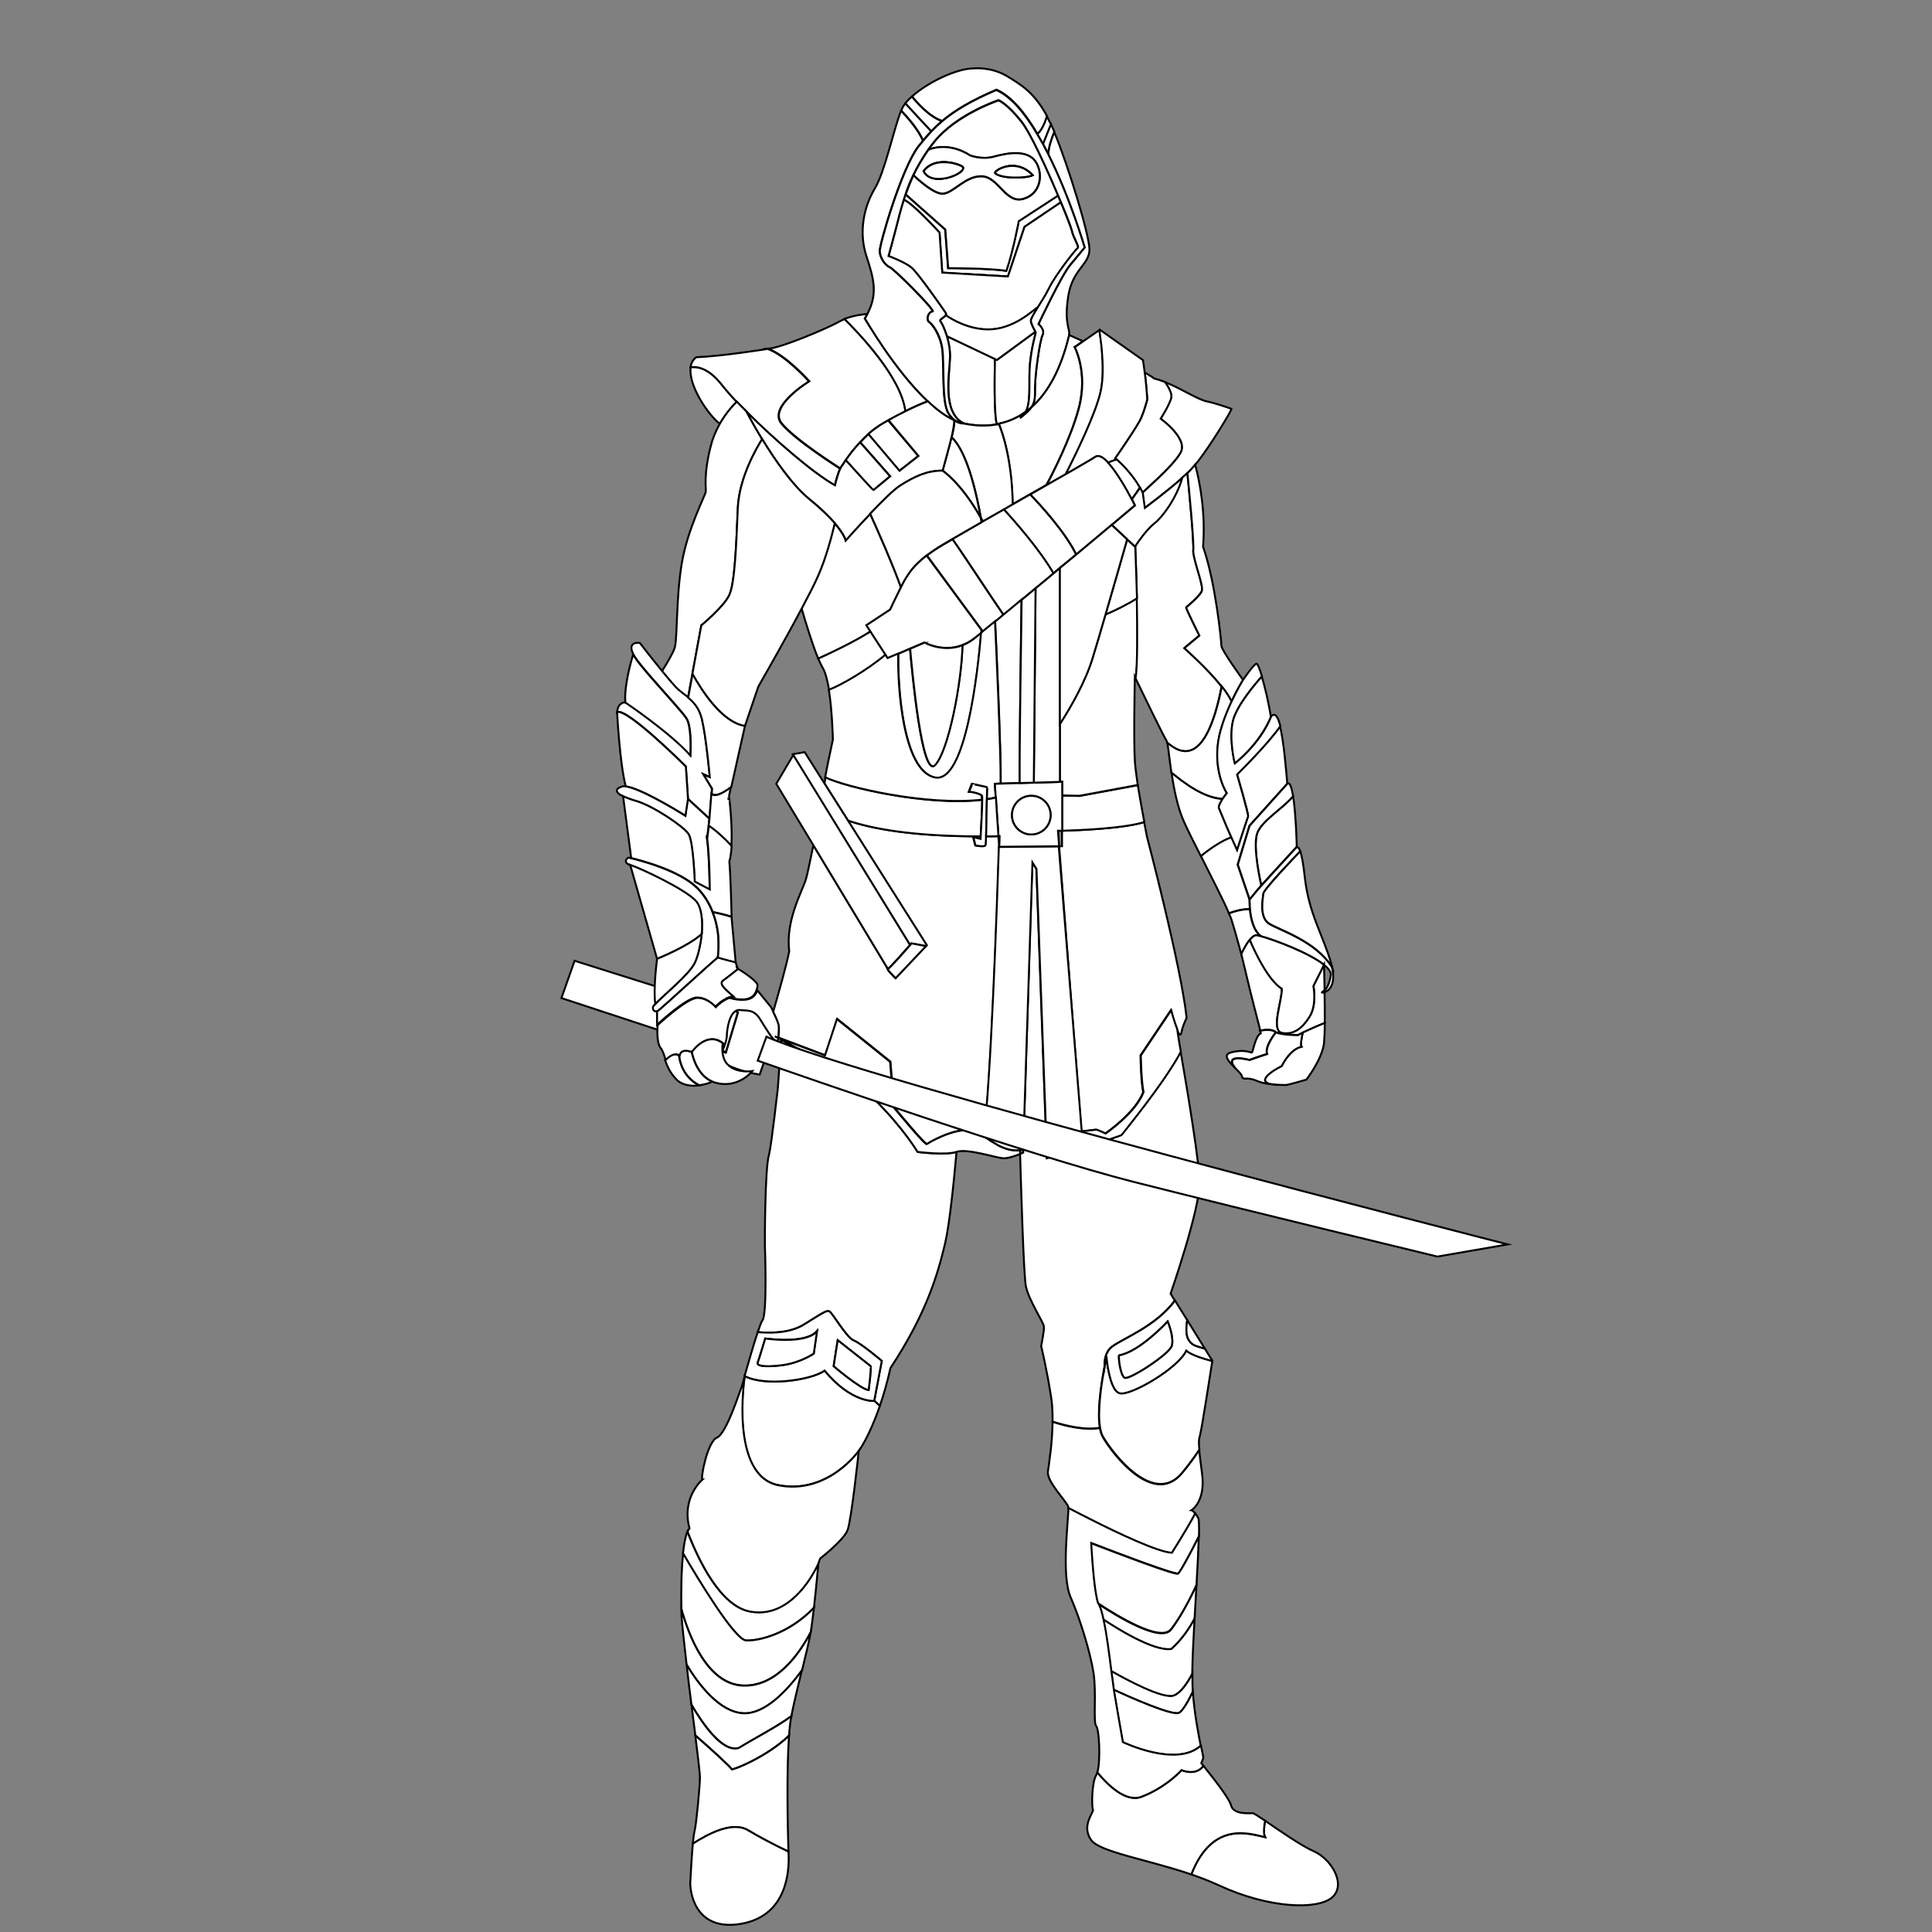 <?xml version="1.0" encoding="utf-8"?>
<!-- Generator: Adobe Illustrator 25.2.0, SVG Export Plug-In . SVG Version: 6.00 Build 0)  -->
<svg version="1.1" baseProfile="tiny" id="Layer_1" xmlns="http://www.w3.org/2000/svg" xmlns:xlink="http://www.w3.org/1999/xlink"
	 x="0px" y="0px" viewBox="0 0 1000 1000" overflow="visible" xml:space="preserve">
<rect x="0" y="0" width="1000" height="1000" fill="#808080" stroke="none"/>
<path fill="#FFFFFF" stroke="#000000" stroke-miterlimit="10" d="M402.4,530.3l-2,5.7l-4.5,12.5l-2.7,7.7c0,0-24.5-3.7-22.4-12.9
	l4.9,1.6l6.2-20.6l-4.2-1.3c1.2-0.9,3.6-1.4,8.2-0.6C396.1,524.2,402.4,530.3,402.4,530.3z"/>
<polygon fill="#FFFFFF" stroke="#000000" stroke-miterlimit="10" points="381.9,523.9 375.7,544.5 370.8,543 290.6,516.6 
	297.4,497.3 377.7,522.6 "/>
<path fill="#FFFFFF" stroke="#000000" stroke-miterlimit="10" d="M516,219.6c-5.6,1-11.5,0.8-17.3-0.5c-11.2-5.7-7.1-25.5-7-34.2
	c0.1-3.8-0.7-7.7-1.6-10.9l24.9,11.7C514.8,194.6,514.5,215.1,516,219.6z"/>
<path fill="#FFFFFF" stroke="#000000" stroke-miterlimit="10" d="M532.9,192c-0.3,8,0.6,16.2-1.9,21.1h0c-4.4,3.2-9.1,5.2-14,6.2
	c-0.3,0.1-0.7,0.1-1,0.2c-1.5-4.5-1.2-25-1-33.8l1.1,0.5l19.8-14.5c0.1,0.2,0.2,0.4,0.2,0.5C536.1,172.8,533.2,181.7,532.9,192z"/>
<path fill="#FFFFFF" stroke="#000000" stroke-miterlimit="10" d="M553.4,173.4c0,0,0,0.1,0,0.1c-4.3,18-11.2,30-19.5,37.3
	c1.9-2.8,1.8-5.5,1.8-9.9c0-7.1,2.5-24.8,3.9-27.4c1.4-2.7-2.1-5.7-2.1-5.7s11.8-25.1,16.4-30.6c4.6-5.5,7.5-9.1,7.5-9.1
	s-7.4-25.5-18.8-48.2v0c0.1-3.7,1.7-8.3,3.1-11.5c7.4,17.8,18.2,53.5,18.2,60.7c0,8-8.9,10.2-11,24.4
	C550.7,167.5,554,170.5,553.4,173.4z"/>
<path fill="#FFFFFF" stroke="#000000" stroke-miterlimit="10" d="M493.9,217.4c0,0,0,0.1,0,0.1c-4.5-2-9.2-5.5-13.8-9.8
	c-17.1-16-32.5-42.8-32.5-42.8c0.5-0.8,0.9-1.6,1.3-2.3c5.4-10.3,3.6-17.8-0.4-29.9c-4.3-13-1.1-26.2,4.3-35.1
	c5.2-8.6,9.8-30.9,13.6-40.3c3.5,3.7,9.1,10.1,11.3,15.6c-0.8,0.9-1.5,1.9-2.3,2.8c-8.7,11.1-20.3,51-20.1,54.4
	c0.2,3.4,2.7,7.1,5.2,8.2c2.5,1.1,22.1,20.9,22.3,22.8c-3,0.7-3.2,4.8-2,5.5c1.2,0.7,5.5,5.9,6.8,13.5c1.2,7.7-0.4,27.8,3.2,33.7
	C491.8,215.5,492.9,216.6,493.9,217.4z"/>
<path fill="#FFFFFF" stroke="#000000" stroke-miterlimit="10" d="M542,60.2c-1.4,4.2-3,7.5-5,9.1c-6.3-10.7-13.5-19.5-21.2-22.9
	c-13.3,5.7-21.8,10.8-28.1,16.2c-6.7-2.2-13-9.4-15.6-12.7c8.1-7.3,23.1-14.5,31.9-14.5c0,0,8.8-1,17.2,4
	C528.9,44.1,535.3,47.9,542,60.2z"/>
<path fill="#FFFFFF" stroke="#000000" stroke-miterlimit="10" d="M487.6,62.7c-2.1,1.7-3.9,3.5-5.6,5.3c-3-3.1-10.5-11.3-13.4-14.5
	c0.9-1.2,2.1-2.4,3.4-3.5C474.7,53.3,481,60.5,487.6,62.7z"/>
<path fill="#FFFFFF" stroke="#000000" stroke-miterlimit="10" d="M482,68c-1.5,1.5-2.9,3.1-4.2,4.8c-2.2-5.5-7.8-11.9-11.3-15.6
	c0.2-0.3,0.3-0.7,0.4-1c0.4-0.9,1-1.8,1.7-2.7C471.5,56.7,479,64.9,482,68z"/>
<path fill="#FFFFFF" stroke="#000000" stroke-miterlimit="10" d="M544,64.4l-4.1,10.2c-1-1.8-2-3.5-3-5.2c2-1.6,3.6-4.8,5-9.1
	c0.5,0.9,0.9,1.8,1.4,2.8C543.6,63.4,543.8,63.9,544,64.4z"/>
<path fill="#FFFFFF" stroke="#000000" stroke-miterlimit="10" d="M545.7,68.2c-1.4,3.2-3,7.9-3.1,11.5c-0.9-1.8-1.8-3.5-2.7-5.2
	l4.1-10.2C544.6,65.5,545.1,66.8,545.7,68.2z"/>
<path fill="#FFFFFF" stroke="#000000" stroke-miterlimit="10" d="M549.1,104.7l-18.8,12.7l-8.6,25.7l-34-2l-1.4-20.7
	c0,0-13.9-15.3-18.5-17c0.3-0.9,0.6-1.8,0.9-2.8l20.5,18.2l1.5,20c0,0,22,0,30.1,1.4c3.6-10.5,6.4-25.7,6.4-25.7l20.4-13.3
	C548.2,102.4,548.7,103.6,549.1,104.7z"/>
<path fill="#FFFFFF" stroke="#000000" stroke-miterlimit="10" d="M557.8,128.6c-1.1,0.7-11.6,14.1-14.8,20.7
	c-1.5,3.1-3.7,6.6-5.6,9.6v0c-2.8,1.9-13,12-26.3,11.7c-10.1-0.2-18.2-5-21.6-7.4c0.2-0.4,0.3-0.7,0-1.1
	c-1.1-1.8-14.1-20.3-17.5-23.3c-3.4-3-12.1-6.2-12.1-6.2s3.6-13.2,5.7-21.6c0.5-2.2,1.2-4.7,2.2-7.6c4.6,1.7,18.5,17,18.5,17
	l1.4,20.7l34,2l8.6-25.7l18.8-12.7c3.2,7.6,5.4,13.6,5.7,14.8C555.5,123.1,558.9,127.9,557.8,128.6z"/>
<path fill="#FFFFFF" stroke="#000000" stroke-miterlimit="10" d="M533.6,166c0,1.6,1.7,4.5,2.3,5.7L516,186.3l-1.1-0.5L490.1,174
	c-1.2-4.1-2.8-7.1-3.4-7.7c-0.8-0.8,2-1.9,2.8-3.2c3.4,2.4,11.6,7.2,21.6,7.4c13.3,0.2,23.5-9.8,26.3-11.7
	C535.3,162.2,533.6,165,533.6,166z"/>
<path fill="#FFFFFF" stroke="#000000" stroke-miterlimit="10" d="M547.7,101.2l-20.4,13.3c0,0-2.8,15.2-6.4,25.7
	c-8.1-1.4-30.1-1.4-30.1-1.4l-1.5-20l-20.5-18.2c1.1-3.1,2.4-6.4,4-9.9c2.9,2.8,10.6,9.6,15,9.6c5.5,0,11.9-9.5,20.6-9
	c8.6,0.5,12.2,14.5,21.5,11.6c9.3-2.8,10.2-13.5,5.9-19.5c-4.3-5.9-14.1-4.3-21-2.4c-6.8,1.9-12.8-0.6-12.8-0.6s-10.1-7.3-21.5-2.9
	c1-1.4,2-2.7,3.1-4.1C494.9,59.3,516.8,52,516.8,52s4.3,1.4,11.9,11C533.4,68.8,541.7,87,547.7,101.2z"/>
<path fill="#FFFFFF" stroke="#000000" stroke-miterlimit="10" d="M535.8,83.4c-4.3-5.9-14.1-4.3-21-2.4c-6.8,1.9-12.8-0.6-12.8-0.6
	s-10.1-7.3-21.5-2.9c-3.1,4.5-5.7,8.9-7.7,13.1c2.9,2.8,10.6,9.6,15,9.6c5.5,0,11.9-9.5,20.6-9c8.6,0.5,12.2,14.5,21.5,11.6
	C539.1,100,540,89.3,535.8,83.4z M478.1,88.6c5.5-7.6,17.8-4,20.2-2.2C500.6,89.6,482.4,97.3,478.1,88.6z M515.1,89.5
	c-0.9-0.9,10.3-8.5,19.4,1.1C531.4,92.3,518.1,92.6,515.1,89.5z"/>
<path fill="none" stroke="#000000" stroke-miterlimit="10" d="M498.3,86.3c2.3,3.2-15.9,11-20.2,2.2
	C483.6,80.9,495.9,84.5,498.3,86.3z"/>
<path fill="none" stroke="#000000" stroke-miterlimit="10" d="M534.5,90.7c-3.1,1.6-16.4,1.9-19.4-1.1
	C514.2,88.6,525.4,81.1,534.5,90.7z"/>
<path fill="#FFFFFF" stroke="#000000" stroke-miterlimit="10" d="M553.9,137.1c-4.6,5.5-16.4,30.6-16.4,30.6s3.6,3,2.1,5.7
	c-1.4,2.7-3.9,20.3-3.9,27.4c0,4.5,0.1,7.1-1.8,9.9c0,0,0,0,0,0c-0.9,0.8-1.9,1.6-2.9,2.3c2.5-4.9,1.6-13.1,1.9-21.1
	c0.4-10.3,3.2-19.2,3.2-19.8c0-0.1-0.1-0.3-0.2-0.5c-0.6-1.2-2.3-4.1-2.3-5.7c0-1,1.7-3.8,3.8-7.2v0c1.9-3,4.1-6.5,5.6-9.6
	c3.2-6.6,13.7-20,14.8-20.7c1.1-0.7-2.3-5.5-3-9.1c-0.2-1.2-2.5-7.2-5.7-14.8c-0.5-1.1-1-2.3-1.5-3.5c-6-14.2-14.3-32.3-18.9-38.2
	c-7.7-9.6-11.9-11-11.9-11s-21.9,7.3-33.3,21.6c-1.1,1.3-2.1,2.7-3.1,4.1c-3.1,4.5-5.7,8.9-7.7,13.1c-1.7,3.5-3,6.8-4,9.9
	c-0.3,1-0.6,1.9-0.9,2.8c-0.9,2.9-1.6,5.4-2.2,7.6c-2.1,8.4-5.7,21.6-5.7,21.6s8.7,3.2,12.1,6.2c3.4,3,16.4,21.6,17.5,23.3
	c0.2,0.4,0.2,0.8,0,1.1c-0.8,1.3-3.6,2.3-2.8,3.2c0.6,0.6,2.1,3.6,3.4,7.7c1,3.2,1.7,7,1.6,10.9c-0.2,8.7-4.3,28.5,7,34.2
	c-1.4-0.3-2.8-0.8-4.3-1.4c0,0,0,0,0,0c-0.1-0.1-0.3-0.2-0.4-0.3c-1-0.8-2.1-2-3.1-3.6c-3.6-5.9-2-26-3.2-33.7
	c-1.2-7.7-5.5-12.8-6.8-13.5c-1.2-0.7-1.1-4.8,2-5.5c-0.2-2-19.8-21.7-22.3-22.8c-2.5-1.1-5-4.8-5.2-8.2
	c-0.2-3.4,11.4-43.3,20.1-54.4c0.8-1,1.5-1.9,2.3-2.8c1.4-1.7,2.8-3.2,4.2-4.8c1.7-1.8,3.6-3.6,5.6-5.3c6.4-5.4,14.8-10.5,28.1-16.2
	c7.7,3.4,14.9,12.2,21.2,22.9c1,1.7,2,3.5,3,5.2c0.9,1.7,1.8,3.4,2.7,5.2v0c11.4,22.8,18.8,48.2,18.8,48.2S558.5,131.6,553.9,137.1z
	"/>
<path fill="#FFFFFF" stroke="#000000" stroke-miterlimit="10" d="M468.7,212.8c-2.9,1.5-5.9,3.1-8.9,4.7c-1.5,0.9-3,1.8-4.4,2.6
	c-2,1.3-4,2.8-5.9,4.5c-1.5,1.3-2.9,2.7-4.2,4.2c-3.1,3.3-5.7,6.7-7.5,9.3c-1.2,1.7-2,3-2.5,3.7c0,0,0,0-0.1,0.1
	c-0.2,0.3-0.3,0.5-0.3,0.5s-23.2-14.6-30.3-23.3c-7.1-8.7,14.3-21.8,14.3-21.8s-12.1-13.6-21.4-16.8c6.1-0.2,30.3-10.3,37.2-14.2
	c0.8-0.4,1.6-0.8,2.5-1.2C443.9,171.8,466.6,195.2,468.7,212.8z"/>
<path fill="#FFFFFF" stroke="#000000" stroke-miterlimit="10" d="M480.1,207.7c-3,1.1-7.1,2.9-11.5,5.1c-2-17.6-24.7-41-31.5-47.7
	c4.1-1.7,8.8-2.3,11.8-2.6c-0.4,0.8-0.8,1.5-1.3,2.3C447.7,164.9,463,191.7,480.1,207.7z"/>
<path fill="#FFFFFF" stroke="#000000" stroke-miterlimit="10" d="M381.4,208c-1.6,1.5-5.4,5.5-8.8,11.4
	c-6.1-4.7-16.5-20.1-15.1-29.3c3-0.5,9.2,0.1,16.3,9.2C375.7,201.7,378.3,204.7,381.4,208z"/>
<path fill="#FFFFFF" stroke="#000000" stroke-miterlimit="10" d="M435.1,242c-0.3,0.6-1.6,3.2-3,9.2c-11.3-6.4-31.6-23.9-45.7-38
	c-1.8-1.8-3.5-3.6-5.1-5.2c-3.1-3.3-5.7-6.3-7.6-8.7c-7.1-9.2-13.3-9.7-16.3-9.2c0.3-2.1,1.2-3.9,3-5.2c13.3-0.5,36.9-4.3,36.9-4.3
	c9.3,3.2,21.4,16.8,21.4,16.8s-21.4,13-14.3,21.8c7.1,8.7,30.3,23.3,30.3,23.3S434.9,242.3,435.1,242z"/>
<path fill="#FFFFFF" stroke="#000000" stroke-miterlimit="10" d="M611.1,234.3c-4.1,7.3-19.8,20.3-19.8,20.9
	c-0.4-0.9-0.9-1.8-1.4-2.7c-3.8-6.9-9.8-12.7-11.9-14.6c-0.5-0.5-0.8-0.7-0.8-0.7s9.1-13,12.7-19.4c1.3-2.3,2.7-6.5,3.9-10.9v0
	c-0.3-5.2-0.8-10.3-1.3-14.1c1.6,0.9,3,1.8,4.2,2.6c0.2,0.2,0.5,0.3,0.7,0.5c1.9,0.5,3.8,1.1,5.8,1.9c1.6,2.3,3.6,5.7,3.2,7.9
	c-0.7,3.6-5.5,11-5.5,11S615.2,227,611.1,234.3z"/>
<path fill="#FFFFFF" stroke="#000000" stroke-miterlimit="10" d="M618.7,240.5c-0.6,0.8-1.2,1.4-1.7,2c-0.7,0.7-1.5,1.5-2.3,2.4
	c-0.9,0.8-1.8,1.7-2.8,2.5c-8.1,7.2-19.5,15.6-19.5,15.6s-1.1-7.3-1.1-7.8c0-0.5,15.7-13.5,19.8-20.9c4.1-7.3-10.3-17.6-10.3-17.6
	s4.8-7.5,5.5-11c0.4-2.2-1.6-5.6-3.2-7.9c8.3,3.3,16.7,8.9,21.3,9.9c5.7,1.2,12.5,3.8,13,3.9C638,211.6,626.2,231.4,618.7,240.5z"/>
<path fill="#FFFFFF" stroke="#000000" stroke-miterlimit="10" d="M556.2,179.6c0,0,7.1,13.1,2.1,31.8c-4,15.2-13.3,33.4-16.7,39.6
	l0,0c-2.7,1.6-5.6,3.2-8.4,4.8c-3,1.7-6,3.4-9.1,5.2c-0.4-23-5.2-37.1-7.1-41.7c4.9-1,9.6-3,14-6.2c-0.4,0.8-0.8,1.4-1.4,2
	c-0.5,0.4-1.1,0.9-1.7,1.3c0.7-0.4,1.2-0.8,1.7-1.3c2-1.6,3.4-3,4.3-4.3c0,0,0,0,0,0c8.3-7.3,15.2-19.3,19.5-37.3c0,0,0-0.1,0-0.1
	c1.6,0.7,4.1,1.9,7.1,3.2L556.2,179.6z"/>
<path fill="#FFFFFF" stroke="#000000" stroke-miterlimit="10" d="M524.2,261.1c-1.5,0.9-3,1.7-4.5,2.6c-3.8,2.1-7.4,4.2-10.9,6.2
	c-0.4-0.7-0.8-1.4-1.1-2c-5-27.5-11-37.7-15.1-41.5c0.9-3.7,1.5-7,1.4-8.8c0.2,0.1,0.3,0.1,0.4,0.2c0,0,0,0,0,0
	c2.3,1.6,4.3,1.4,4.3,1.4c5.9,1.2,11.7,1.5,17.3,0.5c0.4-0.1,0.7-0.1,1-0.2C518.9,224,523.8,238,524.2,261.1z"/>
<path fill="#FFFFFF" stroke="#000000" stroke-miterlimit="10" d="M569.8,202.5c-2.5,11.4-12.8,32.6-18.1,42.9
	c-3.1,1.8-6.4,3.7-10,5.7c3.3-6.2,12.6-24.4,16.7-39.6c5-18.8-2.1-31.8-2.1-31.8l4.3-3h0l8.5-5.9c0.5,3,1,6.6,1.3,10.5
	C571,188.2,571.1,196.1,569.8,202.5z"/>
<path fill="#FFFFFF" stroke="#000000" stroke-miterlimit="10" d="M593.8,206.8L593.8,206.8c-1.2,4.4-2.6,8.6-3.9,11
	c-3.6,6.4-12.7,19.4-12.7,19.4s0.3,0.2,0.8,0.7c-1.5,0.5-3,1.1-4.5,1.6c-2.5-2.7-4.9-4.2-6.6-3c-1.7,1.1-7.5,4.5-15.3,9
	c5.2-10.3,15.6-31.5,18.1-42.9c1.4-6.4,1.2-14.2,0.6-21.2c-0.3-3.9-0.9-7.5-1.3-10.5l0.3-0.2l22.3,15.7c0,0,0.4,2.5,0.9,6.4
	C593,196.5,593.5,201.5,593.8,206.8z"/>
<path fill="#FFFFFF" stroke="#000000" stroke-miterlimit="10" d="M508,326c0,0.5-0.1,1.1-0.1,1.6c-1.7,1.3-3,2.4-4,3.1
	c-1.9,1.5-3.9,2.5-5.8,3.2c-10.2,3.9-19.7-1.3-19.7-1.3l-7.5,3.2l-6,2.6l-5.5,2.3l-1.2-1.8l-7.8-12l-2.1-3.3l12.3-8.1
	c0,0,3.1-6.6,5.6-11.5c1-2,1.9-3.8,2.5-4.6c1.5-2.3,3.7-6.4,10.9-11.9L508,326z"/>
<path fill="#FFFFFF" stroke="#000000" stroke-miterlimit="10" d="M557,287c-2.8,2.3-5.6,4.7-8.5,7c-1.1,0.9-2.2,1.8-3.3,2.8
	c-7.3-12.6-20.8-27.8-25.6-33.1c1.5-0.9,3-1.7,4.5-2.6c3-1.7,6.1-3.5,9.1-5.2C538.3,261.2,551.2,275.1,557,287z"/>
<path fill="#FFFFFF" stroke="#000000" stroke-miterlimit="10" d="M587.4,261.6c0,0-4.8,4-12,10.1c-5.1,4.3-11.5,9.6-18.3,15.3
	c-5.8-11.8-18.7-25.8-23.8-31.1c2.9-1.6,5.7-3.3,8.4-4.8l0,0c3.5-2,6.9-4,10-5.7c7.8-4.5,13.6-7.8,15.3-9c1.7-1.1,4.1,0.3,6.6,3
	c4.6,5,9.7,14.1,12.3,19C586.8,260.3,587.4,261.6,587.4,261.6z"/>
<path fill="#FFFFFF" stroke="#000000" stroke-miterlimit="10" d="M545.3,296.8c-3.1,2.6-6.2,5.2-9.3,7.7c-2.4,2-4.8,4-7.2,6
	c-3.3,2.8-6.5,5.4-9.4,7.8c-7.1-10.4-21.5-32.5-26.5-39.3c0,0,0,0,0,0c4-2.3,9.3-5.4,15.1-8.7c0.2-0.1,0.5-0.3,0.7-0.4
	c3.5-2,7.2-4.1,10.9-6.2C524.5,269,538,284.2,545.3,296.8z"/>
<path fill="#FFFFFF" stroke="#000000" stroke-miterlimit="10" d="M519.4,318.3c-1.5,1.2-2.9,2.4-4.2,3.5c-2.4,2-4.5,3.7-6.4,5.2
	l-0.7-1l-28.3-38.5c2.2-1.7,4.8-3.5,8.1-5.4c1.3-0.8,3.1-1.8,5.1-3C497.8,285.8,512.2,307.9,519.4,318.3z"/>
<path fill="#FFFFFF" stroke="#000000" stroke-miterlimit="10" d="M394.5,227.3c-2.8,4.5-11.9,19.9-12.6,35.6
	c-0.8,18.6-1.5,39.2-4.5,45.3c-3,6.1-14.4,15.5-14.4,15.5l-4.6,25l-2.3,12.4c-1.7-1.4-3.4-2.6-5-3.9c-1.6-1.4-5-5.4-8.5-9.7
	c3.2-5.2,6.1-10.1,6.7-12.5c1.4-5.8,0.6-25.7,3.6-43.5c3-17.8,12.1-34.9,12.4-37c0.2-2-1.2-9.4,2.7-24c1.1-4.3,2.8-8,4.6-11.2
	c3.4-5.9,7.2-9.9,8.8-11.4c1.6,1.7,3.3,3.4,5.1,5.2C388.1,216.3,391,221.5,394.5,227.3z"/>
<path fill="#FFFFFF" stroke="#000000" stroke-miterlimit="10" d="M368.5,408.2l-0.2,2.6l-1,13l-11.2-10.3l-1.1-16.8
	c0,0-30.3-30.3-35.6-28.2c0.5-4.9,3.8-5,4.4-5c0.1,0,0.1,0,0.1,0s22.9,15.4,33.5,27.3c0.2-4.4,0.4-15-2-18.9
	c-1.7-2.8-9.3-11-16.2-18.9c-5.2-5.9-9.9-11.5-11.5-14.5c-0.1-0.2-0.2-0.5-0.3-0.7c-2.5-6.1,3.8-5,3.8-5s5.9,7.7,11.5,14.5
	c3.5,4.3,6.9,8.3,8.5,9.7c1.5,1.3,3.2,2.5,5,3.9c2.9,2.4,5.7,5.4,7.1,11.1c2.2,9,4.1,30.1,4.1,30.1s-1.4-0.5-3.3-1.4L368.5,408.2z"
	/>
<path fill="#FFFFFF" stroke="#000000" stroke-miterlimit="10" d="M371.4,495.7c-0.1,0.2-0.1,0.2-0.2,0.3c-0.9,0.2-30.1,27.3-31,27.5
	c-0.1,0-0.1,0-0.2,0c-0.9,0.1-2.3-0.3-2-2.3c0-0.3,0.5-0.8,1.1-1.5c4-4.3,17.5-15.2,20.5-21.4c1.5-3.3,3-8.9,3.5-14.7v0
	c0.7-7,0-14.1-3.2-17.4c-5.9-6.1-27.9-16.4-33.2-18.2c-0.2-0.1-0.4-0.2-0.6-0.2c-4.3-1.8-0.9-3.9-0.9-3.9s0.5,0.1,1.4,0.3
	c5.4,1.3,25.2,6.5,34.3,15.5c3.8,3.8,6.3,8.2,7.9,12.4c2.9,7.3,3,13.7,3,14.2C371.9,486.9,372.1,494.2,371.4,495.7z"/>
<path fill="#FFFFFF" stroke="#000000" stroke-miterlimit="10" d="M357.3,391c-10.6-11.9-33.5-27.3-33.5-27.3s0,0-0.1,0
	c-0.8-7.8,2.6-20.3,4-25c1.5,3,6.3,8.6,11.5,14.5c6.9,7.9,14.5,16.1,16.2,18.9C357.7,376,357.5,386.6,357.3,391z"/>
<path fill="#FFFFFF" stroke="#000000" stroke-miterlimit="10" d="M365.9,433.7c1.3,9.4,1.4,26.7,1.4,26.7l-7.8-4.1
	c0,0-0.7-20.7-3.2-24.6c-2.5-3.9-18.4-14.6-27.1-17.1c-2.7-0.8-5-1.6-6.8-2.5c-3.7-1.8-4.5-3.7-0.4-5c0.5-0.2,1.1-0.2,1.8-0.1
	c7,0.8,24.5,11.2,30.9,15.2l1.3-8.7l11.2,10.3l-0.4,3.5l-0.8,6.5L365.9,433.7z"/>
<path fill="#FFFFFF" stroke="#000000" stroke-miterlimit="10" d="M356.1,413.5l-1.3,8.7c-6.4-4-23.9-14.4-30.9-15.2
	c-3.1-11.3-4.5-38.4-4.5-38.4c5.3-2.1,35.6,28.2,35.6,28.2L356.1,413.5z"/>
<path fill="#FFFFFF" stroke="#000000" stroke-miterlimit="10" d="M378.7,474.5c-3.3-1.1-7.1-1.9-9.8-2.5c-1.6-4.1-4.1-8.6-7.9-12.4
	c-9.1-9-28.9-14.2-34.3-15.5l-4.2-32c1.7,0.8,4,1.7,6.8,2.5c8.7,2.5,24.6,13.2,27.1,17.1c2.5,3.9,3.2,24.6,3.2,24.6l7.8,4.1
	c0,0-0.1-17.3-1.4-26.7l0.1,0.1l0.8-6.5c2.6,1.5,7.9,6.1,11.8,10.3c-0.2,3.2-0.5,6.2-1.2,8.3C378.1,451.8,378.6,470.7,378.7,474.5z"
	/>
<path fill="#FFFFFF" stroke="#000000" stroke-miterlimit="10" d="M363.2,483.5L363.2,483.5c-7.2,6.5-23.1,12.8-23.1,12.8l-13.9-48.6
	c0.2,0.1,0.4,0.2,0.6,0.2c5.3,1.8,27.3,12.1,33.2,18.2C363.2,469.4,363.8,476.6,363.2,483.5z"/>
<path fill="#FFFFFF" stroke="#000000" stroke-miterlimit="10" d="M363.2,483.5c-0.6,5.8-2,11.5-3.5,14.7
	c-2.9,6.2-16.5,17.1-20.5,21.4c-1.2-7.5,0.9-23.3,0.9-23.3S355.9,490,363.2,483.5z"/>
<path fill="#FFFFFF" stroke="#000000" stroke-miterlimit="10" d="M380.8,498.3c0,0-0.1,0-0.2,0c-1-0.2-6.6-1.6-9.2-2.5
	c0.7-1.5,0.5-8.8,0.5-9.5c0-0.5-0.1-6.9-3-14.2c2.7,0.6,6.5,1.4,9.8,2.5c0,0.4,0,0.7,0,0.7L380.8,498.3z"/>
<path fill="#FFFFFF" stroke="#000000" stroke-miterlimit="10" d="M379.8,515.8c-0.9,0-1.7,0.2-2.5,0.5c-3.9,1.3-7.1,4.8-7.1,4.8
	s-4-4.8-9.5-4.8c-5.5,0-20.6,14.1-20.6,14.1v-7c0.1,0,0.1,0,0.2,0c0.9-0.2,30.1-27.3,31-27.5c0.1,0,0.2-0.1,0.2-0.3
	c2.6,0.9,8.2,2.2,9.2,2.5l1.1,3l0.2,0.5c0,0-5.1,4.2-7.6,5.9C371.8,509.4,376.5,512.9,379.8,515.8z"/>
<path fill="#FFFFFF" stroke="#000000" stroke-miterlimit="10" d="M392.1,510c0,0.7-0.2,1.5-0.5,2.4c-0.7,2.3-2.5,4.8-6.8,4.9
	c-2.8,0.1-5.5-0.4-7.6-1c0.8-0.3,1.6-0.5,2.5-0.5c-3.3-3-8-6.4-5.5-8.2c2.5-1.8,7.6-5.9,7.6-5.9l-0.2-0.5
	C385,503.2,392.2,508.1,392.1,510z"/>
<path fill="#FFFFFF" stroke="#000000" stroke-miterlimit="10" d="M368.7,559.8c-1.5,0.8-4,1.6-6.8,1.9c-8.4-4.4-10.1-12.1-10.4-15.5
	v0c1-4.1,6.5-1.7,6.5-1.7s0,0,0-0.1C358.9,548.5,361.5,556.8,368.7,559.8z"/>
<path fill="#FFFFFF" stroke="#000000" stroke-miterlimit="10" d="M361.8,561.8c-3.8,0.5-8.1,0-11.1-2.5c-3.8-3.7-5.4-7.5-6.5-10.7
	c1.7-1.7,4.5-4,7.2-2.3C351.8,549.6,353.5,557.4,361.8,561.8z"/>
<path fill="#FFFFFF" stroke="#000000" stroke-miterlimit="10" d="M402.9,537.1l-1.9-0.7c0.3,0.1,0.9,0.5,1.9,0.9
	c-0.4,2.9-2.1,1.8-5.4-3.3c-3.3-5.1-0.9-1.4-4.1-6.5c-3.4-5.5-7.3-4.2-10.2-4.7c-5.7-0.8-7,10.6-7,13.5c-0.1,2.2-1.3,5.3-2.1,7.3
	c-0.1-2,0.2-3.6,0.2-3.6c-8-6.4-15.4,3.6-16,4.5c0,0,0,0.1,0,0.1s-5.6-2.5-6.5,1.7v0c-2.7-1.7-5.5,0.6-7.2,2.3
	c-0.9-2.6-1.5-4.7-2.6-6.1c-2.5-3.1-1.6-11.9-1.6-11.9s15.1-14.1,20.6-14.1c5.5,0,9.5,4.8,9.5,4.8s3.2-3.5,7.1-4.8
	c2.1,0.6,4.8,1.2,7.6,1c4.3-0.2,6.1-2.7,6.8-4.9l7.1,8.7c0,0,3.7,7.3,4.2,9.4C403.3,532.2,403.1,534.7,402.9,537.1z"/>
<path fill="#FFFFFF" stroke="#000000" stroke-miterlimit="10" d="M389.4,554.4c0,0-7.4,9.5-19.4,5.9c-0.4-0.1-0.9-0.3-1.3-0.5
	c-7.1-3-9.8-11.4-10.6-15.3c0.6-0.9,8-10.8,16-4.5c0,0-0.3,1.5-0.2,3.6c0.1,2.6,0.8,6,3.5,8.1C382.1,555.6,389.4,554.4,389.4,554.4z
	"/>
<path fill="#FFFFFF" stroke="#000000" stroke-miterlimit="10" d="M517.2,438.3c-0.9,28.6-4.3,123.4-7.9,149.6
	c-1.3-0.9-2.6-1.6-4.2-2.2c-2.6-1.1-5.8-1-9.1-0.3c-7.6,1.5-15.4,6.2-16.1,6.7c-1,0.7-17.1-19-17.1-19l-1.9-23.6l-27.5-22.1
	l-6.2,18.8l-22.8-8.6l-1.5-0.6c0.3-2.4,0.4-4.9,0.1-6.5c-0.5-2.1-1.8-4.8-2.8-6.8c2.6-9,7-24.4,8.3-31.4c-2-16,6.8-31,8.7-37.4
	c0.7-2.3,2.1-9.3,3.8-17.4l38.5,63.9c-1,0.1,4,4.9,4,4.9l15.7-16.6l0.4-0.5l-40.8-64.5c12.2,4.1,33.2,8.2,68.7,8.2
	c0,0.8-0.1,1.3-0.1,1.3l-3.7-0.9l1.1,4.3c0,0,4.4,0.9,5.1,0c0.2-0.2,0.3-2,0.4-4.7c2.1,0,4.2,0,6.4-0.1
	C517,436.1,517.2,438.3,517.2,438.3C517.2,438.3,517.2,438.3,517.2,438.3z"/>
<path fill="#FFFFFF" stroke="#000000" stroke-miterlimit="10" d="M507.9,327.6c-1.6,19.3-7.8,78.1-23.9,74.9
	c-16.8-3.4-19.4-47.9-19-64.1l6-2.6c1.1,12.3,6.2,67.5,13,60.1c6.9-7.5,13.7-42.5,14.1-61.9c1.9-0.7,3.9-1.8,5.8-3.2
	C504.9,330,506.2,328.9,507.9,327.6z"/>
<path fill="#FFFFFF" stroke="#000000" stroke-miterlimit="10" d="M527.8,405.3l-9.8,0.3c0.2-16.7-2.4-73.3-2.9-83.9
	c1.3-1.1,2.8-2.3,4.2-3.5c2.9-2.4,6.1-5,9.4-7.8C528.5,329.7,527.6,390.1,527.8,405.3z"/>
<path fill="#FFFFFF" stroke="#000000" stroke-miterlimit="10" d="M508.4,414c0,4.6-0.6,15.2-0.8,18.9c-35.5,0-56.5-4-68.7-8.2
	l-12.1-19.1v0c0.2-1.3,0.3-2.1,0.3-2.3c0-0.1,0-0.5,0.1-1C438.3,407.7,480.3,417.3,508.4,414z"/>
<path fill="#FFFFFF" stroke="#000000" stroke-miterlimit="10" d="M515,405.7v1.1c0,0.2,0.2,2.6,0.4,6c-1.5,0.3-3,0.6-4.7,0.9
	c0.1-3.6,0.2-6.2,0.3-6.2c-0.5-0.1-8-1.8-8-1.8l-1.6,4.1c0.3,0,0.6,0,0.8,0c2.6,0.2,5.4,1.3,5.9,1.9c0.1,0.1,0.1,1,0.1,2.2
	c-28.1,3.3-70.1-6.3-81.1-11.6c0.7-4.2,4-19.5,4-19.5s-0.3-14.5-2.1-25.9c6.8-2.7,19.1-9.8,29.2-18.1l1.2,1.8l5.5-2.3
	c-0.4,16.2,2.2,60.7,19,64.1c16,3.3,22.3-55.6,23.9-74.9c0.3-0.2,0.6-0.4,0.8-0.7c1.8-1.5,4-3.2,6.4-5.2c0.5,10.6,3.1,67.2,2.9,83.9
	L515,405.7z"/>
<path fill="#FFFFFF" stroke="#000000" stroke-miterlimit="10" d="M498.2,334c-0.5,19.5-7.2,54.4-14.1,61.9
	c-6.8,7.5-11.9-47.8-13-60.1l7.5-3.2C478.5,332.6,487.9,337.9,498.2,334z"/>
<path fill="#FFFFFF" stroke="#000000" stroke-miterlimit="10" d="M460.7,315.5l-12.3,8.1l2.1,3.3c-8.2,5.3-20.2,11-27,14
	c-3-7.3-6.5-18.7-8.6-26v0c3.7-7,6.9-13.3,8.6-17.2c3.9-9.1,6.9-20.2,8.5-26.9c5,5.8,5.7,8.9,5.7,8.9s6-6.8,12.7-13.8
	c4.3,9.5,11.9,26.8,15.9,38C463.8,308.9,460.7,315.5,460.7,315.5z"/>
<path fill="#FFFFFF" stroke="#000000" stroke-miterlimit="10" d="M458.3,338.9c-10.1,8.3-22.4,15.4-29.2,18.1
	c-0.8-4.7-1.8-8.8-3.2-11.2c-0.7-1.2-1.5-2.9-2.4-4.9c6.7-3,18.8-8.8,27-14L458.3,338.9z"/>
<path fill="#FFFFFF" stroke="#000000" stroke-miterlimit="10" d="M423.6,809.1c0,0-1.1,12.3-2.3,23.1c0,0,0,0,0,0
	c-13.3,13.7-28.8,17.2-35.2,16.9c-5.8-0.3-24.3-30.8-32.6-45c0.5-4.8,1.3-8.9,2.3-11.4c6,15.6,17.2,38.4,32.2,41.3
	c15.9,3.1,26.8-9.9,32-18.3c2-3.2,3.2-5.8,3.5-6.5l0-0.1C423.6,809.1,423.6,809.1,423.6,809.1z"/>
<path fill="#FFFFFF" stroke="#000000" stroke-miterlimit="10" d="M421.3,832.2c-0.6,5.1-1.2,9.8-1.7,12.7c0,0,0,0,0,0c0,0,0,0,0,0
	c-5.8,10.9-17.5,28-34.8,27.5c-18.9-0.5-28.5-26.5-32.1-39.5v0c-0.2-8.4-0.1-19.9,0.9-28.8c8.3,14.2,26.8,44.7,32.6,45
	C392.5,849.4,408,846,421.3,832.2z"/>
<path fill="#FFFFFF" stroke="#000000" stroke-miterlimit="10" d="M419.6,845c-0.8,4.6-2.6,11.8-4.5,19.7
	c-7.8,10.6-19.2,22.6-30.3,22.1c-12.3-0.6-23.1-14.7-29.4-25.1c0,0,0,0,0,0c-1.3-11-2.3-20.5-2.6-24.8c-0.1-1.2-0.1-2.5-0.1-3.9
	c3.6,13,13.2,39,32.1,39.5C402,873,413.8,855.9,419.6,845z"/>
<path fill="#FFFFFF" stroke="#000000" stroke-miterlimit="10" d="M415,864.7c-1.9,7.9-4,16.4-5.4,23.5c0,0.1,0,0.1,0,0.1
	c-7.6,5.5-18.1,10.9-27.3,16.5c-8.5,2.3-18.9-13.1-24.4-22.4c0,0,0,0,0,0c-0.9-7-1.8-14.1-2.5-20.7c6.3,10.4,17.1,24.5,29.4,25.1
	C395.8,887.3,407.2,875.3,415,864.7z"/>
<path fill="#FFFFFF" stroke="#000000" stroke-miterlimit="10" d="M409.6,888.3c-0.5,2.5-0.9,5.9-1.2,10v0
	c-11.5,11.2-29.7,18.2-29.7,17.4c0-0.7-11.5-11.2-18.8-17.5v0c-0.6-4.9-1.3-10.3-2-15.8c5.4,9.3,15.8,24.8,24.4,22.4
	C391.5,899.2,402,893.9,409.6,888.3z"/>
<path fill="#FFFFFF" stroke="#000000" stroke-miterlimit="10" d="M408.1,958.4c-7.6-3.6-15.5-7.8-20.8-11
	c-8.2-4.9-20.7,1.8-28.7,6.9c0.3-3,0.6-5.4,0.9-6.5c0.9-3.3,2.8-23.5,2.8-28c0-1.5-1-10.2-2.4-21.5c7.3,6.3,18.8,16.8,18.8,17.5
	c0,0.8,18.2-6.3,29.7-17.4C407.1,916.3,407.7,946.1,408.1,958.4z"/>
<path fill="#FFFFFF" stroke="#000000" stroke-miterlimit="10" d="M382,996c-22.6,3-25-17.3-24.7-22c0.2-3.3,0.7-12.9,1.3-19.7
	c8-5.1,20.5-11.9,28.7-6.9c5.3,3.2,13.2,7.4,20.8,11c0,0.7,0.1,1.4,0.1,2C408.6,973.5,404.6,993,382,996z"/>
<path fill="#FFFFFF" stroke="#000000" stroke-miterlimit="10" d="M495.1,596.2c-1.5,16.8-3.7,37.9-5.9,47.3
	c-4,16.9-10,36.8-28.3,64.6c-1.7,7.6-3.6,14.1-5.5,19.6l-2.9-2.7l3.9-20.6c0,0-11-9.3-14.6-10.6c-3.6-1.4-11-14.3-12.5-15
	c-1.4-0.7-2.9,0.4-13.2,6.8c-7.7,4.8-18.7,4.4-23.9,3.9c1-3,1.9-5.4,2.5-6.2c2.5-3.7,1.2-38.9,1.2-38.9s-0.1-40.1,2.2-47
	c1.2-5,4.5-34,4.5-34l1.8-25.2c9.7,4.9,36.8,19.3,48.8,31.3c14.7,14.7,21.9,26.8,21.9,26.8S489.6,598.1,495.1,596.2L495.1,596.2z"/>
<path fill="#FFFFFF" stroke="#000000" stroke-miterlimit="10" d="M455.4,727.7c-5.6,16.3-10.9,23.3-10.9,23.3s-15.9,22.7-41.6,17.7
	c-25.4-4.9-17.7-55.3-17.5-56.5c0,0,0,0,0,0c10.5,5.6,34.5,2.2,41.4-2.8c13.9,16.8,25.7,15.7,25.7,15.7l0-0.1L455.4,727.7z"/>
<path fill="#FFFFFF" stroke="#000000" stroke-miterlimit="10" d="M618.7,783.5c-2,3.8-5.7,10.2-12.1,20.4
	c-7.3-0.3-28.1-10.2-42.3-17.4c-4.8-2.4-8.8-4.5-11.3-5.8c0-0.4,0-0.6-0.1-0.8c-0.7-2.7-11.2-13-10.5-18.2
	c0.5-3.8,2.3-14.7,2.4-25.8c6.2,2.1,16.3,4.6,24.5,3.2c0.3,1.8,0.8,3.4,1.5,4.7c5.3,9.3,26.3,36,40.8,18.9c3.4-4,6.5-8.2,9.1-12.2
	c0.2,2.7,0.8,6.6,1.5,12.4c1.9,14.3-5.5,18.8-5.5,18.8S617.5,781.8,618.7,783.5z"/>
<path fill="#FFFFFF" stroke="#000000" stroke-miterlimit="10" d="M605.9,669.6l2.2,3.6c-10.2,13.5-26.6,19.4-32.5,23.8
	c-3.5,2.6-4,7-3.9,10.2c-1.3,7-3.4,19.5-2.8,28.5c0.1,1.2,0.2,2.3,0.4,3.3c-8.2,1.4-18.2-1.2-24.5-3.2c0-0.6,0-1.2,0-1.8
	c0-3.6-0.2-7.2-0.7-10.5c-2.1-14-5.2-26.8-5.2-26.8s1.7-8.1,1.4-10.2c-0.2-2.1-7.8-13.5-9.3-20.7c-1.1-5.3-2.4-47.4-3-68.5
	c1-0.4,1.6-0.7,1.6-0.7l0-1.6l4.7-148.7l2.1,3.4l5.3,146.3l0.1,3.4c0,0,38.3-11.2,38.7-12.1c0.4-0.8,22-26.9,30.6-43
	c3.9,22.4,9.8,58.4,9.8,67.7C621.1,625.9,605.9,669.6,605.9,669.6z"/>
<path fill="#FFFFFF" stroke="#000000" stroke-miterlimit="10" d="M689.5,982.1c-7.6,6.6-32.8,5.7-58.5-6.2c-4.6-2.1-9.4-4-14.4-5.7
	c11-28.3,30.6-20.8,38.2-19.3c-0.9-1.6-0.6-5.2,0-8.5c7.3,5,19.1,13.2,25.2,15.8C689,962.1,697.1,975.4,689.5,982.1z"/>
<path fill="#FFFFFF" stroke="#000000" stroke-miterlimit="10" d="M654.8,950.9c-7.6-1.6-27.1-9-38.2,19.3
	c-22.9-7.8-47.6-11.6-51.9-17.9c-5.2-7.6,1.7-14.3,1-15.7c-0.7-1.4-0.7-13.8,1.7-17.8c0.2-0.4,0.4-0.8,0.6-1.4
	c5.8,6.9,14.9,15.6,22.8,12.6c12.7-4.8,20.8-13.8,20.8-13.8s7.2,3.2,11.3-2.2c3.3,4.1,13.4,16.6,14.3,20.5c1.2,4.8,9.5,4,11.2,4
	c0.5,0,3,1.6,6.4,3.9C654.2,945.7,653.9,949.3,654.8,950.9z"/>
<path fill="#FFFFFF" stroke="#000000" stroke-miterlimit="10" d="M617.4,875.7L617.4,875.7c-2.2,4.5-5,9.6-7,10.8
	c-3.2,2-26.4-8.4-34-11.9c0-0.1,0-0.1,0-0.2c-0.4-2.5-0.8-5.9-1.3-9.7c7.9,4.5,27.3,15,32.7,12.7c3.6-1.5,6.9-6.6,9.4-11.2
	c0,3.2,0,6,0.1,8.1C617.3,874.9,617.3,875.3,617.4,875.7z"/>
<path fill="#FFFFFF" stroke="#000000" stroke-miterlimit="10" d="M619.3,820.3c-0.3,5.7-0.7,11.7-1,17.6c0,0,0,0,0,0
	c-2.6,4.9-6.5,10.7-12,15.7c-9.3,1.4-28.9-11.1-35.4-15.4c-0.7-3-1.4-5.5-2.1-7.1c-0.1-0.3-0.3-0.7-0.4-1
	c9.6,6.4,32.3,20.3,37.7,13.4C612.9,834.6,619.1,820.7,619.3,820.3z"/>
<path fill="#FFFFFF" stroke="#000000" stroke-miterlimit="10" d="M618.3,837.8c-0.6,10.7-1.1,20.9-1.2,28.5
	c-2.4,4.6-5.8,9.7-9.4,11.2c-5.4,2.3-24.8-8.2-32.7-12.7v0c-1.1-8.5-2.5-19.1-4.1-26.7c6.5,4.3,26.1,16.8,35.4,15.4
	C611.8,848.6,615.7,842.7,618.3,837.8z"/>
<path fill="#FFFFFF" stroke="#000000" stroke-miterlimit="10" d="M621.5,903.6c-12.7,11.6-40.4-1.8-40.4-1.8s-3.1-16.9-4.7-27.2
	c7.6,3.5,30.8,13.9,34,11.9c2-1.2,4.8-6.3,7-10.8C618.2,886.6,620.2,897.1,621.5,903.6z"/>
<path fill="#FFFFFF" stroke="#000000" stroke-miterlimit="10" d="M621.1,743c-0.6,1.8-0.7,3.4-0.3,7.3c-2.7,4-5.7,8.1-9.1,12.2
	c-14.5,17.1-35.4-9.6-40.8-18.9c-0.7-1.2-1.2-2.8-1.5-4.7c-0.2-1-0.3-2.2-0.4-3.3c-0.6-9,1.5-21.5,2.8-28.5c0.5-2.9,0.9-4.8,0.9-5.2
	c0,0,0.2,2.8,0.8,6.2c1,5.4,2.8,12.4,6.3,13c5.7,1.1,29.8-12.8,34.2-22.1c2.2,2,8.5,4.1,13.5,5.4C627,707.3,622,740.1,621.1,743z"/>
<path fill="#FFFFFF" stroke="#000000" stroke-miterlimit="10" d="M623.6,698c-0.9-0.2-2.2-0.6-4.1-1.2c-5.8-1.8-5.6-7.6-5.3-10.7
	c0.1-1.4,0.2-2.2,0.3-2.8c0,0,0,0,0,0l-6.3-10.1c-10.2,13.5-26.6,19.4-32.5,23.8c-3.5,2.6-4,7-3.9,10.2c0.5-2.9,0.9-4.8,0.9-5.2
	c0,0,0.2,2.8,0.8,6.2c1,5.4,2.8,12.4,6.3,13c5.7,1.1,29.8-12.8,34.2-22.1c2.2,2,8.5,4.1,13.5,5.4c0-0.1,0-0.2,0-0.2L623.6,698z
	 M606.5,696.6c-1.3,4.3-22.1,17.8-24.4,16.5c-2.3-1.3-3.4-11.5-2.8-11.6c10.5-1.7,25.1-17.5,25.1-17.5S607.8,692.3,606.5,696.6z"/>
<path fill="#FFFFFF" stroke="#000000" stroke-miterlimit="10" d="M623.6,698c-0.9-0.2-2.2-0.6-4.1-1.2c-5.8-1.8-5.6-7.6-5.3-10.7
	c0.1-1.4,0.2-2.2,0.3-2.8L623.6,698z"/>
<path fill="#FFFFFF" stroke="#000000" stroke-miterlimit="10" d="M614.2,526.8L614.2,526.8c-1.2,2.6-2.3,5.3-2.7,7.6
	c-0.4,2.3-1.4,0.8-2.4-1.8c0,0,0,0,0,0c-1.5-3.8-3.1-9.7-3.1-9.7l-15.7,23.4c0,0,0.2,13.3,1.4,19c-4,10.7-19.6,21.4-19.6,21.4
	s-4.5-2.1-4.9-2c-0.2,0.1-4.2,0.5-7.5,0.9L548.2,438c1,0,1.5,0,1.5,0v-8c9.4-0.3,31.8-1.2,42.5-4.5c0.9,4.6,1.5,7.7,1.5,7.7
	S611.2,499.5,614.2,526.8z"/>
<path fill="#FFFFFF" stroke="#000000" stroke-miterlimit="10" d="M592.3,425.5c-10.7,3.3-33,4.2-42.5,4.5v-18.2
	c3.9,0,8.9,0.2,8.9,0.2l30.2-5.6C590,412.9,591.3,420.2,592.3,425.5z"/>
<path fill="#FFFFFF" stroke="#000000" stroke-miterlimit="10" d="M588.9,406.3l-30.2,5.6c0,0-5-0.1-8.9-0.2v-7.1l-1.2,0v-29.9
	c5.8-9.2,13.3-22.2,16.9-34.1c1.9-6.2,4.3-14.3,6.7-22.6c5-2.1,11.1-5.1,16.3-8.4c0.4,16.3,0.5,34.1-0.6,41.6c-0.3-0.6-0.5-1-0.5-1
	s-0.7,32.6,0,43.7C587.6,397.1,588.2,401.5,588.9,406.3z"/>
<path fill="#FFFFFF" stroke="#000000" stroke-miterlimit="10" d="M632.3,355.3c-8.3,42.6-21.8,34.6-28.2,29.1
	c-0.1-0.6-0.3-1-0.4-1.2c-1.3-1.8-13.3-26.6-15.9-32v0c1-7.5,0.9-25.3,0.6-41.6c-0.2-10.9-0.6-21.2-0.8-27.1c1-1.6,5.8-8.6,9.9-11.8
	c4-3.1,11.5-13.1,14.3-23.4c1-0.9,1.9-1.7,2.8-2.5c0.6,6.2,3.6,37.2,3,40.5c0.6,6.3,5.6,17.9,4.4,20.7c-1.2,2.7-7.6,8-8,8.3
	c-0.4,0.4,6.8,14.6,6.8,14.6l-7.8,6.5C613,335.5,624.9,345.8,632.3,355.3z"/>
<path fill="#FFFFFF" stroke="#000000" stroke-miterlimit="10" d="M643.4,351.9c0,0-2.9,4.7-6,11.3c-1-2.4-2.8-5.1-5.1-7.9
	c-7.5-9.5-19.3-19.8-19.3-19.8l7.8-6.5c0,0-7.1-14.3-6.8-14.6c0.4-0.4,6.8-5.6,8-8.3c1.2-2.7-3.8-14.4-4.4-20.7
	c0.7-3.3-2.4-34.4-3-40.5c0.9-0.8,1.6-1.6,2.3-2.4c0.5-0.6,1.1-1.3,1.7-2c2.8,10.2,5.4,25.9,4.1,42.5c6.4,18,9.5,49,9.5,51.3
	C632.3,336.6,643.4,351.9,643.4,351.9z"/>
<path fill="#FFFFFF" stroke="#000000" stroke-miterlimit="10" d="M635,410.5c0,0-1.1,1.4-2.2,3c-10.2-0.6-20.3-8.5-26.5-13.6
	c-1-7-1.6-13-2.1-15.5c6.4,5.5,19.8,13.4,28.2-29.1c2.2,2.8,4,5.5,5.1,7.9c-3.2,6.8-6.6,15.6-7.2,23.3
	C628.9,401.4,635,410.5,635,410.5z"/>
<path fill="#FFFFFF" stroke="#000000" stroke-miterlimit="10" d="M637.4,433.5c-5,1.6-11.8,6.5-15.8,9.7c-3.3-6.5-6.5-12.8-8.7-17.7
	c-3.4-7.4-5.3-17.2-6.5-25.5c6.2,5,16.3,13,26.5,13.6c-1.2,1.8-2.3,3.8-1.9,4.7c0.7,1.6,3.9,9.4,3.9,9.4L637.4,433.5z"/>
<path fill="#FFFFFF" stroke="#000000" stroke-miterlimit="10" d="M646.9,470.5c-4,0-7.7,1-10.8,2.2c-2.8-6.6-8.9-18.4-14.5-29.6
	c4-3.3,10.8-8.1,15.8-9.7l2.9,6.4c0,0,5.3-16.4,5.7-17.3c0.4-0.9-5.7-21.7-5.7-21.7s16.7-16.5,22.2-25c2,7.9,3.1,22,3.8,29.8
	l-19.6,21.8l-6.1,20.1l6.1,18C646.8,465.6,646.7,467.7,646.9,470.5z"/>
<path fill="#FFFFFF" stroke="#000000" stroke-miterlimit="10" d="M651.8,459.5l1-1.3c0,0-4.6-19.6-2.1-26.9
	c2.2-6.5,13.4-12.9,18.6-19.2c1.5,9.3,1.9,25.3,1.9,26.2C671.2,438.3,655,455.8,651.8,459.5z"/>
<path fill="#FFFFFF" stroke="#000000" stroke-miterlimit="10" d="M685.6,513.6c0-0.4,0-0.7,0-1c1.1-1,2.5-3.1,3.2-7.8
	c0.3-1.6-1.1-3.5-3.5-5.4v0c-7.7-6.2-25.9-13-32.6-14.8c-4-3-5.3-9.5-5.7-14c-0.2-2.9-0.2-5-0.2-5l4.5-5.5c0.1-0.1,0.3-0.3,0.5-0.5
	c3.3-3.7,19.4-21.2,19.4-21.2c0,0.8,0.8-0.9,1.8,2.3v0c-3.4,3.5-19,19.7-19.1,22c-0.2,2.5-2.1,11.9,2.8,15.3
	c4.9,3.3,24,8.8,32.7,22.5C691.6,509.7,687.8,512.8,685.6,513.6z"/>
<path fill="#FFFFFF" stroke="#000000" stroke-miterlimit="10" d="M652.6,484.6c-1.1-0.3-2-0.5-2.3-0.5c-1.1,0-2.3,1-3.4,2.4v0
	c-2.4,2.9-4.4,7.4-4.4,7.4s-2.7-10.2-5-17.6c-0.3-0.9-0.7-2.1-1.4-3.5c3.1-1.2,6.8-2.2,10.8-2.2
	C647.3,475.1,648.6,481.6,652.6,484.6z"/>
<path fill="#FFFFFF" stroke="#000000" stroke-miterlimit="10" d="M640.3,400.9c0,0,6.1,20.9,5.7,21.7c-0.4,0.9-5.7,17.3-5.7,17.3
	l-2.9-6.4l-2.6-5.9c0,0-3.2-7.8-3.9-9.4c-0.4-0.8,0.8-2.9,1.9-4.7c1.1-1.6,2.2-3,2.2-3s-6.1-9.1-4.8-24c0.6-7.6,4-16.4,7.2-23.3
	c3.1-6.6,6-11.3,6-11.3s5.7-8.4,7-8.4c0.5,0,1.6,2.6,2.8,6.6c-2.9,3.2-12.9,14.8-14.9,22.8c-2.3,9.5,0.9,22.1,0.9,22.1
	s12.8-9.6,18.7-24.1c2-2.4,3.6,0.1,4.8,4.9c0,0,0,0,0,0C657,384.4,640.3,400.9,640.3,400.9z"/>
<path fill="#FFFFFF" stroke="#000000" stroke-miterlimit="10" d="M528,597.3c-2.2,0.9-6.4,2.4-8.9,2.2c-3.6-0.2-18.5-5.2-24-3.3h0
	c-5.5,1.9-20.2,0-20.2,0s-7.1-12.1-21.9-26.8c-12-12-39.1-26.3-48.8-31.3l0-0.4l22.8,8.6l6.2-18.8l27.5,22.1l1.9,23.6
	c0,0,16.2,19.7,17.1,19c0.7-0.5,8.5-5.2,16.1-6.7c3.3-0.7,6.5-0.7,9.1,0.3c1.5,0.6,2.9,1.4,4.2,2.2c0.8,0.5,1.6,1.1,2.4,1.6
	c0.3,0.2,0.6,0.4,1,0.7c0.3,0.2,0.7,0.4,1,0.6c0.5,0.3,1,0.6,1.5,0.9c0.2,0.1,0.3,0.2,0.5,0.3c0.3,0.2,0.7,0.4,1,0.6
	c0.5,0.3,1,0.6,1.6,0.8c3,1.4,6.2,2.3,9.8,1.8C528,595.9,528,596.6,528,597.3z"/>
<path fill="#FFFFFF" stroke="#000000" stroke-miterlimit="10" d="M559.9,585.6c-2.2,0.3-4.2,0.5-4.4,0.6c-0.6,0.2-2.7,7.2-2.9,7.6
	c-0.1,0.3-6.8,1.6-10.8,2.3l-5.3-146.3l-2.1-3.4L529.6,595c-0.6,0.1-1.1,0.2-1.7,0.3c-3.6,0.4-6.8-0.4-9.8-1.8
	c-0.5-0.2-1-0.5-1.6-0.8c-0.3-0.2-0.7-0.4-1-0.6c-0.2-0.1-0.3-0.2-0.5-0.3c-0.5-0.3-1-0.6-1.5-0.9c-0.3-0.2-0.6-0.4-1-0.6
	c-0.3-0.2-0.6-0.4-1-0.7c-0.8-0.5-1.6-1.1-2.4-1.6c3.7-26.2,7-121,7.9-149.6c0.6,0,24.6-0.2,31-0.3L559.9,585.6z"/>
<path fill="#FFFFFF" stroke="#000000" stroke-miterlimit="10" d="M611.2,544.4c-8.5,16.1-30.1,42.2-30.6,43
	c-0.5,0.9-38.7,12.1-38.7,12.1l-0.1-3.4c4-0.7,10.7-2,10.8-2.3c0.1-0.3,2.3-7.4,2.9-7.6c0.2-0.1,2.2-0.4,4.4-0.6
	c3.3-0.4,7.3-0.9,7.5-0.9c0.3-0.1,4.9,2,4.9,2s15.6-10.7,19.6-21.4c-1.2-5.7-1.4-19-1.4-19l15.7-23.4c0,0,1.6,6,3.1,9.7c0,0,0,0,0,0
	C609.7,535.7,610.4,539.8,611.2,544.4z"/>
<path fill="#FFFFFF" stroke="#000000" stroke-miterlimit="10" d="M657.8,371c-5.9,14.4-18.7,24.1-18.7,24.1s-3.2-12.6-0.9-22.1
	c2-8,12-19.6,14.9-22.8C654.8,355.8,656.7,364,657.8,371z"/>
<path fill="#FFFFFF" stroke="#000000" stroke-miterlimit="10" d="M669.3,412.1c-5.2,6.3-16.4,12.8-18.6,19.2
	c-2.5,7.3,2.1,26.9,2.1,26.9l-1,1.3c-0.2,0.2-0.4,0.4-0.5,0.5l-4.5,5.5l-6.1-18l6.1-20.1l19.6-21.8
	C667.6,404.7,668.6,407.7,669.3,412.1z"/>
<path fill="#FFFFFF" stroke="#000000" stroke-miterlimit="10" d="M689.4,500.4c-8.7-13.7-27.8-19.2-32.7-22.5
	c-5-3.4-3-12.8-2.8-15.3c0.2-2.2,15.7-18.4,19.1-22c0.7,2,1.5,5.7,2.3,13c2.1,19.2,9.1,29.6,13.6,44.6
	C689.1,499,689.2,499.7,689.4,500.4z"/>
<path fill="#FFFFFF" stroke="#000000" stroke-miterlimit="10" d="M685.7,529.5c-3.4,1.3-8.4,3.6-11.4,5c-1.5,0.7-2.5,1.2-2.5,1.2
	s-7.9,0-11.4-1.4c-1.5-1.7-5.4-1.4-8.1-0.9c-0.1-0.4-0.2-0.9-0.3-1.3c-1.5-5.8-3.8-14.7-5.2-20.4c-1.6-6.7-4.3-17.9-4.3-17.9
	s2-4.5,4.4-7.4c3,6.8,9.8,21,16.6,25.3c0.1,6.2-5.8,21.6,0,22.8c5.8,1.2,10.6-2.4,14.4-8.5s1.9-15.7,1.9-15.7l4-8l1.5-3
	c0,0.3,0.2,6,0.3,13.2c-0.8,0.7-1.3,0.9-1.4,1.2c0,0.1,0.6,0.2,1.4-0.1C685.7,518.7,685.7,524.5,685.7,529.5z"/>
<path fill="#FFFFFF" stroke="#000000" stroke-miterlimit="10" d="M685.7,529.5c0,4.5-0.2,8.4-0.4,10.5c-1,8.3-9.1,18.8-9.1,18.8
	s-9.5,2.8-10.7,2.8c-0.8,0-4.6,0-8.6-0.6c0,0,0,0,0,0c-7.3-2.6,6.5-9.3,6.5-9.3s4-8.5,10.2-10c-0.6-0.6,0.1-4.6,0.6-7.2
	C677.2,533.1,682.3,530.8,685.7,529.5z"/>
<path fill="#FFFFFF" stroke="#000000" stroke-miterlimit="10" d="M655.8,545.5c-3.9,1.2-9.1,3.1-9.1,3.1s-14-3.8-7.2,4.4
	c-3.2-3.2-6.9-6.9-2.5-8.2c6.7-1.9,10.2,0,10.9,0s1.6-8.3,4.7-10c-0.1-0.4-0.2-0.8-0.4-1.3c2.7-0.5,6.6-0.8,8.1,0.9
	C660.3,534.4,654.5,541.5,655.8,545.5z"/>
<path fill="#FFFFFF" stroke="#000000" stroke-miterlimit="10" d="M673.6,541.8c-6.2,1.4-10.2,10-10.2,10s-13.8,6.7-6.5,9.3
	c-2.3-0.3-4.6-0.9-6.5-1.7c-5.5-2.4-7.1,0.2-7.6-2.4c-0.2-0.9-1.6-2.3-3.2-3.9c-6.8-8.2,7.2-4.4,7.2-4.4s5.2-1.9,9.1-3.1
	c-1.4-4,4.5-11.2,4.5-11.2c3.5,1.4,11.4,1.4,11.4,1.4s1-0.5,2.5-1.2C673.7,537.2,673,541.1,673.6,541.8z"/>
<path fill="#FFFFFF" stroke="#000000" stroke-miterlimit="10" d="M685.3,499.4L685.3,499.4l-1.5,3l-4,8c0,0,1.9,9.5-1.9,15.7
	s-8.5,9.7-14.4,8.5c-5.8-1.2,0.1-16.6,0-22.8c-6.9-4.3-13.7-18.4-16.6-25.3v0c1.1-1.4,2.3-2.4,3.4-2.4c0.4,0,1.2,0.2,2.3,0.5
	C659.4,486.4,677.5,493.2,685.3,499.4z"/>
<path fill="#FFFFFF" stroke="#000000" stroke-miterlimit="10" d="M441.8,693.8c-3.6-1.4-11-14.3-12.5-15c-1.4-0.7-2.9,0.4-13.2,6.8
	c-7.7,4.8-18.7,4.4-23.9,3.9c-2.2,6.5-5,16.5-6.8,22.7c10.5,5.6,34.5,2.2,41.4-2.8c13.9,16.8,25.7,15.7,25.7,15.7l0-0.1l3.9-20.6
	C456.4,704.4,445.4,695.1,441.8,693.8z M421.2,700.6c0,0-7,4.8-16.3,6c-9.3,1.2-13.3,0.3-12.7-1.3c0.6-1.5,3.9-12.5,3.9-12.5
	s20.7,3.1,26.7-3.8L421.2,700.6z M449.6,719.5c-4.5-0.7-18.1-12.4-18.1-12.4l2.1-13.4l17,13.4C450.7,707.1,450.9,709.8,449.6,719.5z
	"/>
<path fill="#FFFFFF" stroke="#000000" stroke-miterlimit="10" d="M422.9,689.1l-1.7,11.5c0,0-7,4.8-16.3,6
	c-9.3,1.2-13.3,0.3-12.7-1.3c0.6-1.5,3.9-12.5,3.9-12.5S416.8,696,422.9,689.1z"/>
<path fill="#FFFFFF" stroke="#000000" stroke-miterlimit="10" d="M449.6,719.5c-4.5-0.7-18.1-12.4-18.1-12.4l2.1-13.4l17,13.4
	C450.7,707.1,450.9,709.8,449.6,719.5z"/>
<path fill="#FFFFFF" stroke="#000000" stroke-miterlimit="10" d="M444.5,751c0,0-3.8,35.8-5.8,41c-2,5.2-14.2,14.7-14.2,14.7
	l-0.9,2.5l0,0.1c-0.3,0.7-1.5,3.2-3.5,6.5c-5.2,8.4-16,21.4-32,18.3c-15-2.9-26.2-25.7-32.2-41.3c0.3-0.7,0.6-1.3,1-1.7
	c-4.4-16,6.7-25.3,6.7-25.3c-1.2,0,2.5-19.6,7.5-21.7c5-2.1,12.1-25,12.7-26c0.1-0.3,0.8-2.5,1.7-5.8c-0.2,1.2-7.8,51.6,17.5,56.5
	C428.6,773.7,444.5,751,444.5,751z"/>
<path fill="#FFFFFF" stroke="#000000" stroke-miterlimit="10" d="M606.5,696.6c-1.3,4.3-22.1,17.8-24.4,16.5
	c-2.3-1.3-3.4-11.5-2.8-11.6c10.5-1.7,25.1-17.5,25.1-17.5S607.8,692.3,606.5,696.6z"/>
<path fill="#FFFFFF" stroke="#000000" stroke-miterlimit="10" d="M622.9,914c-4.1,5.5-11.3,2.2-11.3,2.2s-8.1,9-20.8,13.8
	c-7.9,3-17.1-5.7-22.8-12.6v0c1.7-6,1-22.2-0.6-24c-1.7-1.9,0.2-17.1-1.4-27.6c-1.7-10.5-6.7-27.3-11.9-39.2
	c-4.9-11.2-1-40.4-1.1-46.1c2.5,1.3,6.5,3.4,11.3,5.8c14.2,7.2,35.1,17.1,42.3,17.4c6.4-10.2,10.1-16.6,12.1-20.4
	c0.4,0.6,0.9,1.4,1.5,2.4c0.4,0.8,0.5,4.3,0.4,9.5c-3.7,7.5-9.5,18.1-10.6,19.2c-1.1,1.1-31.8-10.6-45-15.7
	c0.7,11.6,1.8,25.6,3.6,31.1c0.1,0.4,0.3,0.8,0.4,1c0.8,1.7,1.5,4.2,2.1,7.1c1.7,7.5,3,18.2,4.1,26.7v0c0.5,3.8,1,7.2,1.3,9.7
	c0,0.1,0,0.1,0,0.2c1.7,10.2,4.7,27.2,4.7,27.2s27.7,13.4,40.4,1.8c0.8,3.8,1.3,6.2,1.2,6.5c-0.2,0.7-1,2.6-1,2.6
	S622.2,913.2,622.9,914z"/>
<path fill="#FFFFFF" stroke="#000000" stroke-miterlimit="10" d="M620.5,795.3c-0.2,6.4-0.6,15.3-1.2,25c-0.2,0.4-6.4,14.4-13.2,23
	c-5.4,6.9-28-7-37.7-13.4c-1.8-5.4-2.9-19.4-3.6-31.1c13.3,5.1,43.9,16.8,45,15.7C611.1,813.4,616.8,802.8,620.5,795.3z"/>
<path fill="#FFFFFF" stroke="#000000" stroke-miterlimit="10" d="M511.1,407.5c-0.2,0-0.3,2.5-0.3,6.2c-0.1,5.7-0.2,14-0.4,19.2
	c-0.1,2.7-0.2,4.5-0.4,4.7c-0.7,0.9-5.1,0-5.1,0l-1.1-4.3l3.7,0.9c0,0,0-0.5,0.1-1.3c0.2-3.7,0.8-14.3,0.8-18.9c0-1.3,0-2.1-0.1-2.2
	c-0.5-0.6-3.3-1.7-5.9-1.9c-0.3,0-0.6,0-0.8,0l1.6-4.1C503.1,405.7,510.6,407.4,511.1,407.5z"/>
<path fill="#FFFFFF" stroke="#000000" stroke-miterlimit="10" d="M548.6,404.7l-13.5,0.4l-7.3,0.2l-9.8,0.3l-3,0.1v1.1
	c0,0.2,0.2,2.6,0.4,6c0.4,5.8,1,14.4,1.4,20c0.2,0,0.4,0,0.6,0c0,1.4-0.1,3.2-0.2,5.5c0.6,0,24.6-0.2,31-0.3l-0.6-8
	c0.6,0,1.4,0,2.2,0v-25.3L548.6,404.7z M533.8,431.9c-5.5,0-10-4.5-10-10s4.5-10,10-10s10,4.5,10,10S539.3,431.9,533.8,431.9z"/>
<circle fill="#FFFFFF" stroke="#000000" stroke-miterlimit="10" cx="533.8" cy="421.9" r="10"/>
<path fill="#FFFFFF" stroke="#000000" stroke-miterlimit="10" d="M516.8,432.8c-2.2,0.1-4.3,0.1-6.4,0.1c0.2-5.2,0.2-13.5,0.4-19.2
	c1.6-0.2,3.2-0.5,4.7-0.9C515.8,418.6,516.4,427.2,516.8,432.8z"/>
<path fill="#FFFFFF" stroke="#000000" stroke-miterlimit="10" d="M548.6,294v110.7l-13.5,0.4l0.9-100.6c3.1-2.5,6.2-5.1,9.3-7.7
	C546.4,295.9,547.5,295,548.6,294z"/>
<path fill="#FFFFFF" stroke="#000000" stroke-miterlimit="10" d="M536,304.5l-0.9,100.6l-7.3,0.2c-0.2-15.2,0.7-75.6,1-94.8
	C531.1,308.6,533.5,306.6,536,304.5z"/>
<path fill="#FFFFFF" stroke="#000000" stroke-miterlimit="10" d="M385.6,375.7l-7.1,31.7c-6.2,4.6-8.8,4.6-10.1,3.4l0.2-2.6
	l-4.5-7.3c1.9,0.9,3.3,1.4,3.3,1.4s-1.9-21.1-4.1-30.1c-1.4-5.7-4.2-8.7-7.1-11.1l2.3-12.4C363.3,357.6,373.8,373.9,385.6,375.7z"/>
<path fill="#FFFFFF" stroke="#000000" stroke-miterlimit="10" d="M507.6,267.8c-10.3-18-19.7-24.2-19.7-24.2
	c1.2-4.5,3.2-11.4,4.6-17.3C496.6,230.1,502.6,240.3,507.6,267.8z"/>
<path fill="#FFFFFF" stroke="#000000" stroke-miterlimit="10" d="M460.7,246.5c0,0-8.4,7.1-8.7,7.2c-0.3,0-10.3-11.1-14.3-15.5
	c1.8-2.6,4.4-6,7.5-9.3L460.7,246.5z"/>
<path fill="#FFFFFF" stroke="#000000" stroke-miterlimit="10" d="M475.3,236l-9.8,7.7l-16.1-19c1.9-1.7,3.9-3.2,5.9-4.5
	c1.4-0.9,2.9-1.8,4.4-2.6L475.3,236z"/>
<path fill="#FFFFFF" stroke="#000000" stroke-miterlimit="10" d="M493.9,217.5c0,1.9-0.5,5.1-1.4,8.8c-1.4,5.8-3.4,12.8-4.6,17.3
	c-8.2,0-14.5,3.1-21.7,7.6c-3.4,2.1-9.8,8.5-15.7,14.7c-6.7,7-12.7,13.8-12.7,13.8s-0.7-3.1-5.7-8.9c-2.8-3.2-6.8-7.3-12.9-12.2
	c-9-7.2-18.1-20.5-24.7-31.3c-3.6-5.9-6.4-11-8-14.1c14.1,14.1,34.3,31.7,45.7,38c1.4-6,2.7-8.7,3-9.2c0-0.1,0.1-0.1,0.1-0.1
	c0.5-0.7,1.3-2,2.5-3.7c4,4.4,14,15.5,14.3,15.5c0.2-0.1,8.7-7.2,8.7-7.2l-15.5-17.6c1.3-1.4,2.7-2.8,4.2-4.2l16.1,19l9.8-7.7
	l-15.5-18.5c2.9-1.7,6-3.3,8.9-4.7c4.4-2.2,8.5-4,11.5-5.1C484.7,212,489.4,215.5,493.9,217.5z"/>
<path fill="#FFFFFF" stroke="#000000" stroke-miterlimit="10" d="M432.1,270.8c-1.6,6.7-4.5,17.8-8.5,26.9c-1.7,4-4.9,10.2-8.6,17.2
	v0c-9.5,17.9-22.5,40.5-22.5,40.5l-6.8,20l-0.1,0.3c-11.8-1.8-22.3-18.2-27.2-27l4.6-25c0,0,11.4-9.4,14.4-15.5
	c3-6.1,3.7-26.7,4.5-45.3c0.7-15.7,9.8-31.2,12.6-35.6c6.6,10.8,15.7,24,24.7,31.3C425.2,263.5,429.3,267.6,432.1,270.8z"/>
<path fill="#FFFFFF" stroke="#000000" stroke-miterlimit="10" d="M479.7,489.2l-0.4,0.5l-7.6-1.4c0,0-0.2,0.3-0.7,0.8l-42.3-68.7
	l-3.5-5.7l-14.7-23.9l-0.2-0.4l6.2-1.1l10.3,16.3v0l12.1,19.1L479.7,489.2z"/>
<path fill="#FFFFFF" stroke="#000000" stroke-miterlimit="10" d="M479.3,489.7l-15.7,16.6c0,0-5-4.9-4-4.9c0.8,0,9.1-9.5,11.5-12.3
	c0.4-0.5,0.7-0.8,0.7-0.8L479.3,489.7z"/>
<path fill="#FFFFFF" stroke="#000000" stroke-miterlimit="10" d="M471,489.1c-2.5,2.8-10.7,12.3-11.5,12.3L421,437.5l-19.2-31.8
	l8.8-14.9l14.7,23.9l3.5,5.7L471,489.1z"/>
<path fill="#FFFFFF" stroke="#000000" stroke-miterlimit="10" d="M588.5,309.7c-5.2,3.3-11.3,6.2-16.3,8.4
	c4.7-16.1,9.5-33,11.2-38.9l4,3.7c0,0,0.1-0.1,0.2-0.3C587.8,288.5,588.2,298.7,588.5,309.7z"/>
<path fill="#FFFFFF" stroke="#000000" stroke-miterlimit="10" d="M590,252.4c-1.3,1.9-2.8,4.1-4.2,6c-2.5-4.8-7.7-14-12.3-19
	c1.5-0.6,3-1.1,4.5-1.6C580.2,239.7,586.2,245.5,590,252.4z"/>
<path fill="#FFFFFF" stroke="#000000" stroke-miterlimit="10" d="M611.9,247.4c-2.9,10.4-10.3,20.4-14.3,23.4
	c-4.1,3.2-8.9,10.2-9.9,11.8c-0.1,0.2-0.2,0.3-0.2,0.3l-4-3.7l-8-7.5c7.3-6.1,12-10.1,12-10.1s-0.6-1.2-1.6-3.2
	c1.4-1.9,2.9-4.1,4.2-6c0.5,0.9,1,1.8,1.4,2.7c0,0.5,1.1,7.8,1.1,7.8S603.8,254.6,611.9,247.4z"/>
<path fill="#FFFFFF" stroke="#000000" stroke-miterlimit="10" d="M583.4,279.2c-1.7,5.9-6.5,22.8-11.2,38.9
	c-2.4,8.3-4.8,16.4-6.7,22.6c-3.6,11.9-11,24.9-16.9,34.1V294c2.9-2.4,5.7-4.7,8.5-7c6.8-5.7,13.2-11,18.3-15.3L583.4,279.2z"/>
<path fill="#FFFFFF" stroke="#000000" stroke-miterlimit="10" d="M378.6,437.7c-3.9-4.2-9.1-8.8-11.8-10.3l0.4-3.5l1-13
	c1.3,1.2,3.9,1.2,10.1-3.4l-1,4.7C377.4,412.1,379.2,426.7,378.6,437.7z"/>
<path fill="#FFFFFF" stroke="#000000" stroke-miterlimit="10" d="M508,270.3c-5.9,3.4-11.1,6.4-15.1,8.7c0,0,0,0,0,0
	c-2.1,1.2-3.8,2.2-5.1,3c-3.2,1.9-5.9,3.8-8.1,5.4c-7.2,5.5-9.4,9.6-10.9,11.9c-0.5,0.8-1.5,2.6-2.5,4.6c-4-11.2-11.6-28.6-15.9-38
	c5.9-6.2,12.3-12.6,15.7-14.7c7.2-4.5,13.5-7.6,21.7-7.6c0,0,9.5,6.1,19.7,24.2C507.8,268.6,507.9,269.4,508,270.3z"/>
<path fill="#FFFFFF" stroke="#000000" stroke-miterlimit="10" d="M534.5,90.7c-3.1,1.6-16.4,1.9-19.4-1.1
	C514.2,88.6,525.4,81.1,534.5,90.7z"/>
<path fill="#FFFFFF" stroke="#000000" stroke-miterlimit="10" d="M478.1,88.6c5.5-7.6,17.8-4,20.2-2.2
	C500.6,89.6,482.4,97.3,478.1,88.6z"/>
<path fill="#FFFFFF" stroke="#000000" stroke-miterlimit="10" d="M780.4,644.1l-36.4,6.3c0,0-96.2-23.2-157-38.6
	c-54.7-13.9-172-54.8-194.8-62.8l4.5-12.4C446.8,558.9,780.4,644.1,780.4,644.1z"/>
</svg>
